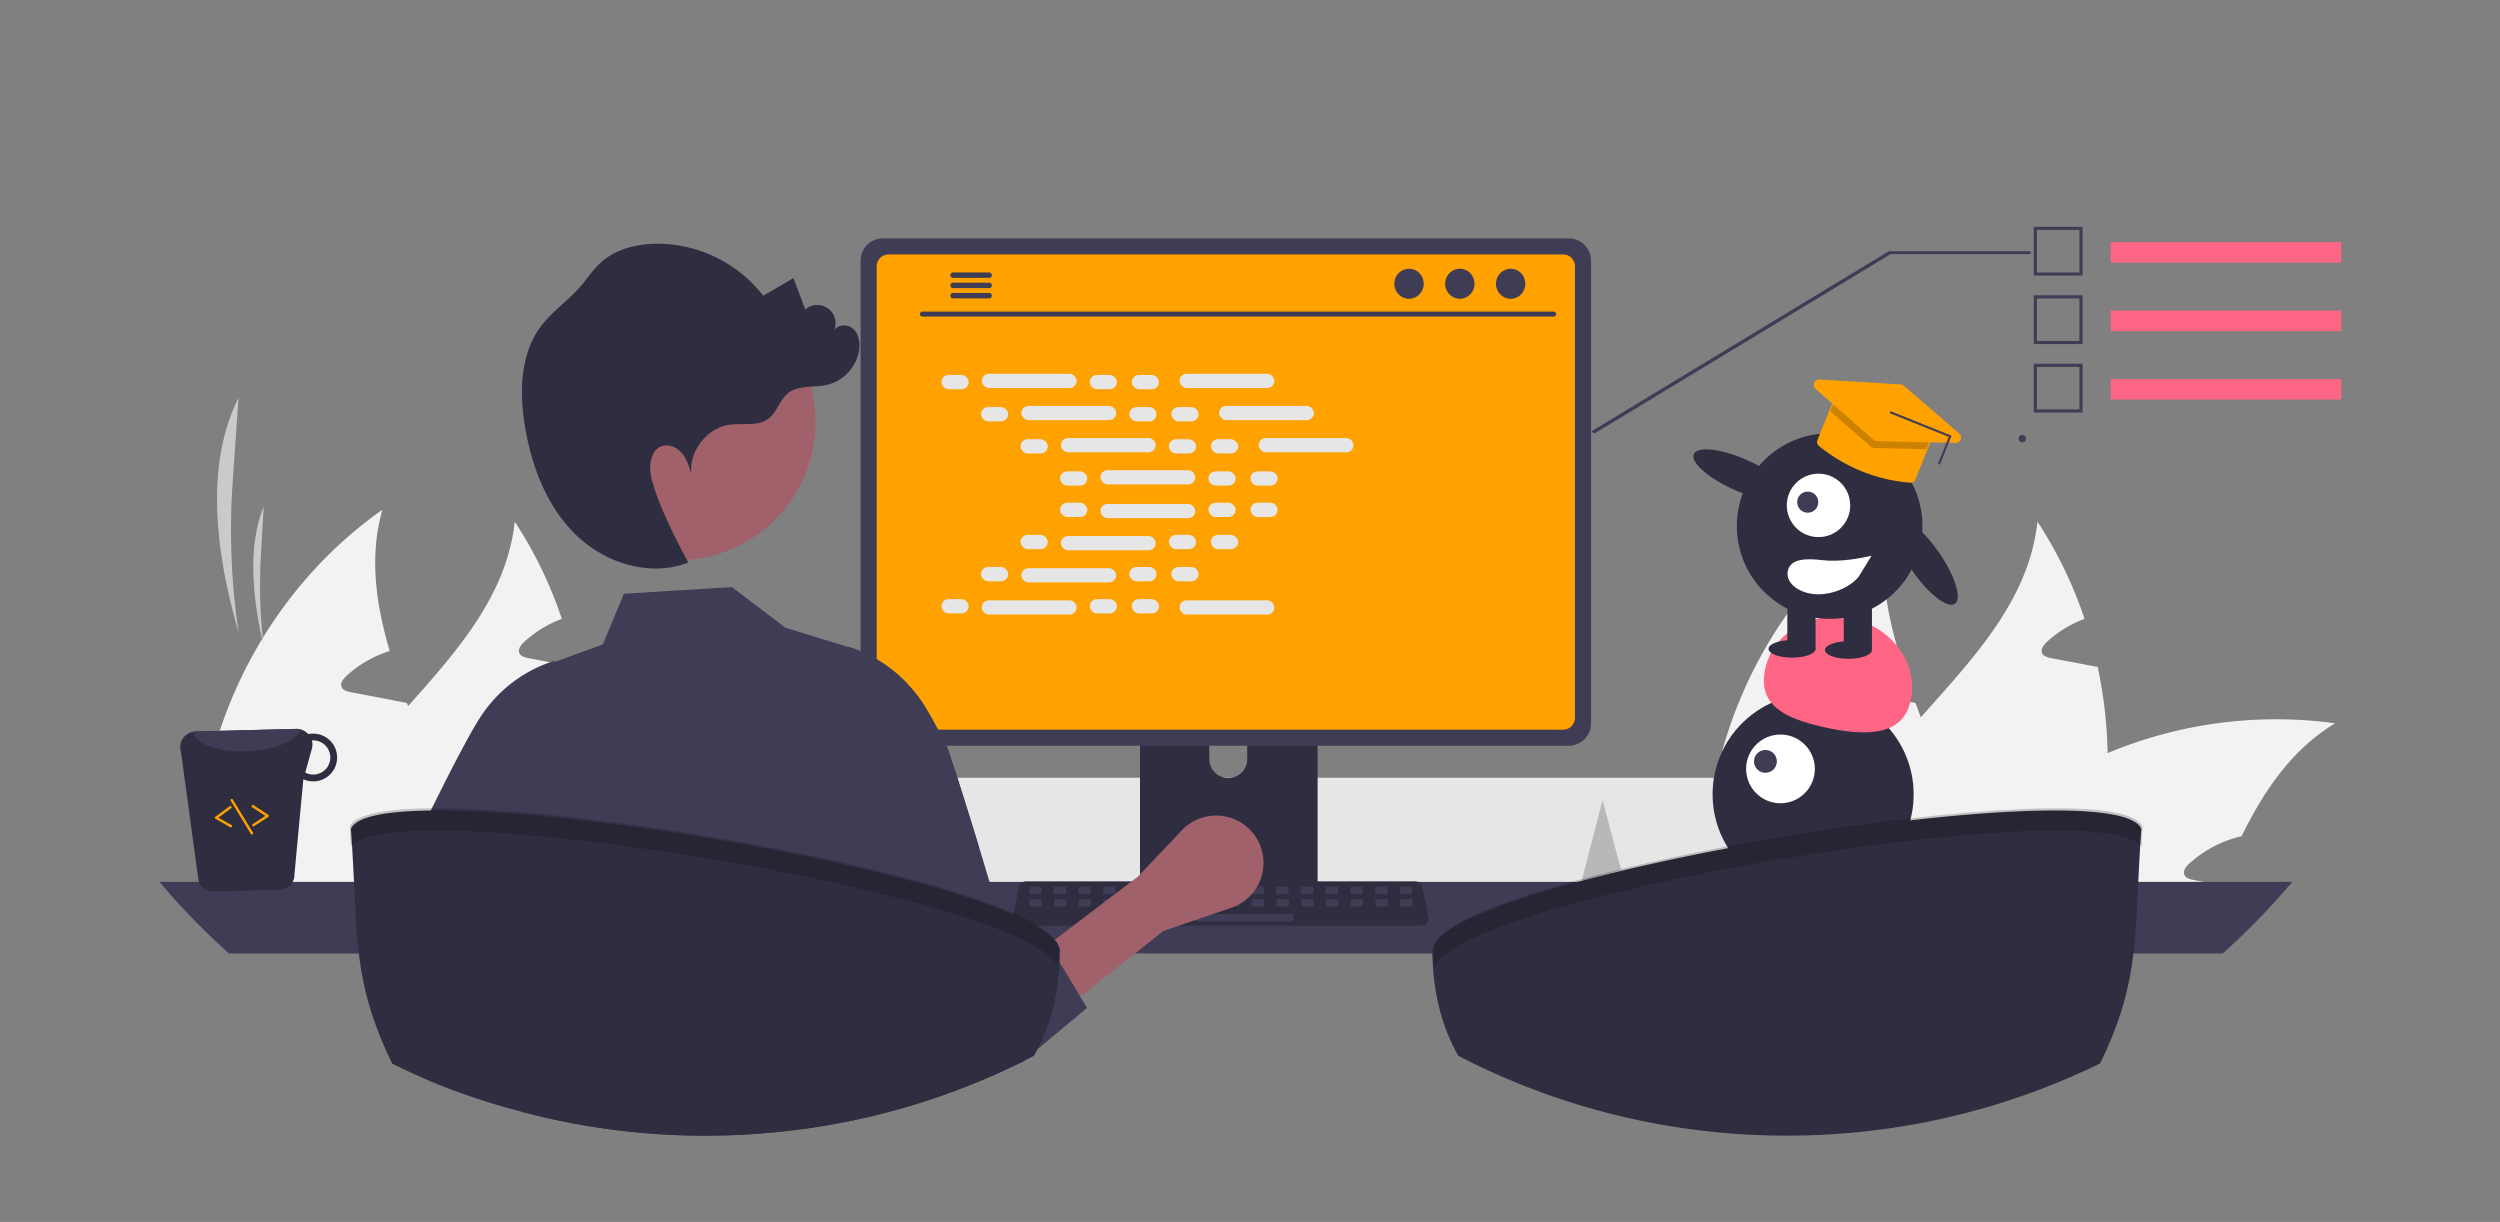 <?xml version="1.0" encoding="UTF-8" standalone="no"?>
<svg
   viewBox="0 0 367.815 179.781"
   version="1.1"
   id="svg1159"
   sodipodi:docname="get_support.svg"
   inkscape:version="1.1.1 (c3084ef, 2021-09-22)"
   xmlns:inkscape="http://www.inkscape.org/namespaces/inkscape"
   xmlns:sodipodi="http://sodipodi.sourceforge.net/DTD/sodipodi-0.dtd"
   xmlns="http://www.w3.org/2000/svg"
   xmlns:svg="http://www.w3.org/2000/svg">
  <rect x="0" y="0" width="367.815" height="179.781" fill="#808080" stroke="none"/>
  <sodipodi:namedview
     id="namedview1161"
     pagecolor="#ffffff"
     bordercolor="#666666"
     borderopacity="1.0"
     inkscape:pageshadow="2"
     inkscape:pageopacity="0.0"
     inkscape:pagecheckerboard="0"
     showgrid="false"
     inkscape:zoom="0.83960316"
     inkscape:cx="-71.462333"
     inkscape:cy="425.7964"
     inkscape:window-width="1920"
     inkscape:window-height="1027"
     inkscape:window-x="0"
     inkscape:window-y="25"
     inkscape:window-maximized="1"
     inkscape:current-layer="svg1159" />
  <defs
     id="defs825">
    <path
       id="a"
       fill="#ffa200"
       d="M142.78 142.581 96.9 159.1l-83.735-18.122 55.747-10.163z" />
  </defs>
  <g
     id="g18569"
     transform="matrix(0.52,0,0,0.52,252.788,-187.823)">
    <path
       d="m 110.189,574.272 a 120.196,120.196 0 0 1 -5.205,37.609 c -0.13,0.442 -0.286,0.885 -0.443,1.327 H 27.919 a 68.767,68.767 0 0 1 5.179,-15.616 C 39.474,584.058 49.885,572.476 60.166,560.972 74.324,545.122 88.145,529.402 90.331,508.788 a 118.379,118.379 0 0 1 13.326,27.51 32.334,32.334 0 0 0 -10.697,6.559 c -0.859,0.807 -1.77,1.978 -1.327,3.097 0.416,0.937 1.562,1.249 2.577,1.457 2.446,0.468 4.893,0.937 7.34,1.379 1.926,0.39 3.878,0.755 5.83,1.119 a 127.801,127.801 0 0 1 2.811,24.361 z"
       fill="#f2f2f2"
       id="path1419"
       style="stroke-width:0.699" />
    <path
       d="m 174.553,565.839 c -12.285,7.47 -20.093,19.026 -26.469,31.961 a 32.692,32.692 0 0 0 -14.861,7.808 c -0.885,0.807 -1.796,1.978 -1.327,3.097 0.39,0.937 1.562,1.249 2.577,1.457 2.42,0.469 4.893,0.937 7.314,1.379 -0.234,0.547 -0.468,1.119 -0.703,1.666 H 59.879 a 114.824,114.824 0 0 1 12.207,-13.95 c 0.963,-0.963 1.952,-1.874 2.967,-2.811 a 121.453,121.453 0 0 1 35.136,-22.175 123.607,123.607 0 0 1 64.364,-8.433 z"
       fill="#f2f2f2"
       id="path1421"
       style="stroke-width:0.699" />
    <path
       d="M 69.413,613.208 H -2.889 a 117.451,117.451 0 0 1 0.104,-17.386 C 0.104,560.087 19.546,526.044 48.878,505.431 c -3.748,13.352 -1.822,26.625 2.082,39.951 -0.546,0.182 -1.093,0.338 -1.588,0.546 a 32.337,32.337 0 0 0 -10.697,6.559 c -0.859,0.807 -1.77,1.978 -1.327,3.097 0.39,0.937 1.562,1.249 2.577,1.458 2.446,0.468 4.893,0.937 7.314,1.379 1.952,0.39 3.904,0.755 5.856,1.145 0.911,0.156 1.822,0.338 2.733,0.52 0.13,0.312 0.208,0.599 0.338,0.885 4.581,12.623 9.578,25.35 11.92,38.285 a 89.368,89.368 0 0 1 1.197,9.812 c 0.078,1.379 0.13,2.759 0.13,4.138 z"
       fill="#f2f2f2"
       id="path1423"
       style="stroke-width:0.699" />
    <path
       d="m -320.641,574.272 a 120.196,120.196 0 0 1 -5.205,37.609 c -0.13,0.442 -0.286,0.885 -0.443,1.327 h -76.623 a 68.767,68.767 0 0 1 5.179,-15.616 c 6.376,-13.534 16.787,-25.116 27.068,-36.62 14.159,-15.85 27.979,-31.57 30.165,-52.184 a 118.379,118.379 0 0 1 13.326,27.51 32.334,32.334 0 0 0 -10.697,6.559 c -0.859,0.807 -1.77,1.978 -1.327,3.097 0.416,0.937 1.562,1.249 2.577,1.457 2.446,0.468 4.893,0.937 7.34,1.379 1.926,0.39 3.878,0.755 5.83,1.119 a 127.801,127.801 0 0 1 2.811,24.361 z"
       fill="#f2f2f2"
       id="path1425"
       style="stroke-width:0.699" />
    <path
       d="m -256.277,565.839 c -12.285,7.47 -20.093,19.026 -26.469,31.961 a 32.692,32.692 0 0 0 -14.861,7.808 c -0.885,0.807 -1.796,1.978 -1.327,3.097 0.39,0.937 1.562,1.249 2.577,1.457 2.42,0.469 4.893,0.937 7.314,1.379 -0.234,0.547 -0.468,1.119 -0.703,1.666 h -81.203 a 114.824,114.824 0 0 1 12.207,-13.95 c 0.963,-0.963 1.952,-1.874 2.967,-2.811 a 121.453,121.453 0 0 1 35.136,-22.175 123.607,123.607 0 0 1 64.364,-8.433 z"
       fill="#f2f2f2"
       id="path1427"
       style="stroke-width:0.699" />
    <path
       d="m -357.417,613.208 h -72.302 a 117.451,117.451 0 0 1 0.104,-17.386 c 2.889,-35.735 22.331,-69.778 51.663,-90.391 -3.748,13.352 -1.822,26.625 2.082,39.951 -0.546,0.182 -1.093,0.338 -1.588,0.546 a 32.337,32.337 0 0 0 -10.697,6.559 c -0.859,0.807 -1.77,1.978 -1.327,3.097 0.39,0.937 1.562,1.249 2.577,1.458 2.446,0.468 4.893,0.937 7.314,1.379 1.952,0.39 3.904,0.755 5.856,1.145 0.911,0.156 1.822,0.338 2.733,0.52 0.13,0.312 0.208,0.599 0.338,0.885 4.581,12.623 9.578,25.35 11.92,38.285 a 89.368,89.368 0 0 1 1.197,9.812 c 0.078,1.379 0.13,2.759 0.13,4.138 z"
       fill="#f2f2f2"
       id="path1429"
       style="stroke-width:0.699" />
    <path
       d="m -294.898,599.995 a 18.682,18.682 0 0 0 1.35,6.98 17.863,17.863 0 0 0 1.224,2.49 18.951,18.951 0 0 0 2.112,2.923 18.716,18.716 0 0 0 14.072,6.372 H -2.458 a 18.758,18.758 0 0 0 0,-37.516 H -276.14 a 18.776,18.776 0 0 0 -18.758,18.751 z"
       fill="#e6e6e6"
       id="path1443"
       style="stroke-width:0.699" />
    <path
       d="m -441.03,610.709 a 202.129,202.129 0 0 0 19.667,20.248 h 564.122 a 202.129,202.129 0 0 0 19.667,-20.248 z"
       fill="#3f3d56"
       id="path1449"
       style="stroke-width:0.699" />
    <path
       d="m -163.586,543 v 71.73 h 50.252 v -71.73 a 2.412,2.412 0 0 0 -1.7,-2.308 2.22,2.22 0 0 0 -0.72,-0.112 h -45.405 a 2.422,2.422 0 0 0 -2.427,2.42 z m 19.611,24.647 a 5.365,5.365 0 0 1 10.729,0 v 8.323 a 5.364,5.364 0 0 1 -10.729,0 z"
       fill="#2f2e41"
       id="path1451"
       style="stroke-width:0.699" />
    <path
       d="m -163.739,612.437 v 6.917 a 1.361,1.361 0 0 0 1.35,1.357 h 47.86 a 1.357,1.357 0 0 0 1.35,-1.357 v -6.917 z"
       fill="#3f3d56"
       id="path1453"
       style="stroke-width:0.699" />
    <path
       d="m -242.639,434.929 v 130.97 a 6.3,6.3 0 0 0 6.295,6.295 h 194.083 a 6.3,6.3 0 0 0 6.295,-6.295 V 434.929 a 6.303,6.303 0 0 0 -6.295,-6.288 H -236.344 a 6.303,6.303 0 0 0 -6.295,6.288 z"
       fill="#3f3d56"
       id="path1455"
       style="stroke-width:0.699" />
    <path
       d="m -238.086,436.559 v 127.724 a 3.37,3.37 0 0 0 3.364,3.364 h 190.845 a 3.37,3.37 0 0 0 3.364,-3.364 V 436.559 a 3.371,3.371 0 0 0 -3.364,-3.371 H -234.721 a 3.371,3.371 0 0 0 -3.364,3.371 z"
       fill="#6c63ff"
       id="path1457"
       style="fill:#ffa200;fill-opacity:1;stroke-width:0.699" />
    <path
       d="m -199.171,622.34 a 2.062,2.062 0 0 0 1.623,0.776 h 113.541 a 2.089,2.089 0 0 0 2.042,-2.518 l -1.762,-8.372 a 2.093,2.093 0 0 0 -1.301,-1.518 2.024,2.024 0 0 0 -0.741,-0.14 H -195.793 a 2.024,2.024 0 0 0 -0.741,0.14 2.093,2.093 0 0 0 -1.301,1.518 l -1.762,8.372 a 2.088,2.088 0 0 0 0.427,1.742 z"
       fill="#2f2e41"
       id="path1459"
       style="stroke-width:0.699" />
    <rect
       x="86.577"
       y="-614.175"
       width="3.497"
       height="2.098"
       rx="0.341"
       transform="scale(-1)"
       fill="#3f3d56"
       id="rect1461"
       style="stroke-width:0.699" />
    <rect
       x="93.571"
       y="-614.175"
       width="3.497"
       height="2.098"
       rx="0.341"
       transform="scale(-1)"
       fill="#3f3d56"
       id="rect1463"
       style="stroke-width:0.699" />
    <rect
       x="100.565"
       y="-614.175"
       width="3.497"
       height="2.098"
       rx="0.341"
       transform="scale(-1)"
       fill="#3f3d56"
       id="rect1465"
       style="stroke-width:0.699" />
    <rect
       x="107.559"
       y="-614.175"
       width="3.497"
       height="2.098"
       rx="0.341"
       transform="scale(-1)"
       fill="#3f3d56"
       id="rect1467"
       style="stroke-width:0.699" />
    <rect
       x="114.553"
       y="-614.175"
       width="3.497"
       height="2.098"
       rx="0.341"
       transform="scale(-1)"
       fill="#3f3d56"
       id="rect1469"
       style="stroke-width:0.699" />
    <rect
       x="121.547"
       y="-614.175"
       width="3.497"
       height="2.098"
       rx="0.341"
       transform="scale(-1)"
       fill="#3f3d56"
       id="rect1471"
       style="stroke-width:0.699" />
    <rect
       x="128.541"
       y="-614.175"
       width="3.497"
       height="2.098"
       rx="0.341"
       transform="scale(-1)"
       fill="#3f3d56"
       id="rect1473"
       style="stroke-width:0.699" />
    <rect
       x="135.535"
       y="-614.175"
       width="3.497"
       height="2.098"
       rx="0.341"
       transform="scale(-1)"
       fill="#3f3d56"
       id="rect1475"
       style="stroke-width:0.699" />
    <rect
       x="142.529"
       y="-614.175"
       width="3.497"
       height="2.098"
       rx="0.341"
       transform="scale(-1)"
       fill="#3f3d56"
       id="rect1477"
       style="stroke-width:0.699" />
    <rect
       x="149.523"
       y="-614.175"
       width="3.497"
       height="2.098"
       rx="0.341"
       transform="scale(-1)"
       fill="#3f3d56"
       id="rect1479"
       style="stroke-width:0.699" />
    <rect
       x="156.517"
       y="-614.175"
       width="3.497"
       height="2.098"
       rx="0.341"
       transform="scale(-1)"
       fill="#3f3d56"
       id="rect1481"
       style="stroke-width:0.699" />
    <rect
       x="163.511"
       y="-614.175"
       width="3.497"
       height="2.098"
       rx="0.341"
       transform="scale(-1)"
       fill="#3f3d56"
       id="rect1483"
       style="stroke-width:0.699" />
    <rect
       x="170.505"
       y="-614.175"
       width="3.497"
       height="2.098"
       rx="0.341"
       transform="scale(-1)"
       fill="#3f3d56"
       id="rect1485"
       style="stroke-width:0.699" />
    <rect
       x="177.499"
       y="-614.175"
       width="3.497"
       height="2.098"
       rx="0.341"
       transform="scale(-1)"
       fill="#3f3d56"
       id="rect1487"
       style="stroke-width:0.699" />
    <rect
       x="184.493"
       y="-614.175"
       width="3.497"
       height="2.098"
       rx="0.341"
       transform="scale(-1)"
       fill="#3f3d56"
       id="rect1489"
       style="stroke-width:0.699" />
    <rect
       x="191.487"
       y="-614.175"
       width="3.497"
       height="2.098"
       rx="0.341"
       transform="scale(-1)"
       fill="#3f3d56"
       id="rect1491"
       style="stroke-width:0.699" />
    <rect
       x="86.494"
       y="-617.672"
       width="3.497"
       height="2.098"
       rx="0.341"
       transform="scale(-1)"
       fill="#3f3d56"
       id="rect1493"
       style="stroke-width:0.699" />
    <rect
       x="93.488"
       y="-617.672"
       width="3.497"
       height="2.098"
       rx="0.341"
       transform="scale(-1)"
       fill="#3f3d56"
       id="rect1495"
       style="stroke-width:0.699" />
    <rect
       x="100.482"
       y="-617.672"
       width="3.497"
       height="2.098"
       rx="0.341"
       transform="scale(-1)"
       fill="#3f3d56"
       id="rect1497"
       style="stroke-width:0.699" />
    <rect
       x="107.476"
       y="-617.672"
       width="3.497"
       height="2.098"
       rx="0.341"
       transform="scale(-1)"
       fill="#3f3d56"
       id="rect1499"
       style="stroke-width:0.699" />
    <rect
       x="114.47"
       y="-617.672"
       width="3.497"
       height="2.098"
       rx="0.341"
       transform="scale(-1)"
       fill="#3f3d56"
       id="rect1501"
       style="stroke-width:0.699" />
    <rect
       x="121.464"
       y="-617.672"
       width="3.497"
       height="2.098"
       rx="0.341"
       transform="scale(-1)"
       fill="#3f3d56"
       id="rect1503"
       style="stroke-width:0.699" />
    <rect
       x="128.458"
       y="-617.672"
       width="3.497"
       height="2.098"
       rx="0.341"
       transform="scale(-1)"
       fill="#3f3d56"
       id="rect1505"
       style="stroke-width:0.699" />
    <rect
       x="135.452"
       y="-617.672"
       width="3.497"
       height="2.098"
       rx="0.341"
       transform="scale(-1)"
       fill="#3f3d56"
       id="rect1507"
       style="stroke-width:0.699" />
    <rect
       x="142.446"
       y="-617.672"
       width="3.497"
       height="2.098"
       rx="0.341"
       transform="scale(-1)"
       fill="#3f3d56"
       id="rect1509"
       style="stroke-width:0.699" />
    <rect
       x="149.44"
       y="-617.672"
       width="3.497"
       height="2.098"
       rx="0.341"
       transform="scale(-1)"
       fill="#3f3d56"
       id="rect1511"
       style="stroke-width:0.699" />
    <rect
       x="156.434"
       y="-617.672"
       width="3.497"
       height="2.098"
       rx="0.341"
       transform="scale(-1)"
       fill="#3f3d56"
       id="rect1513"
       style="stroke-width:0.699" />
    <rect
       x="163.428"
       y="-617.672"
       width="3.497"
       height="2.098"
       rx="0.341"
       transform="scale(-1)"
       fill="#3f3d56"
       id="rect1515"
       style="stroke-width:0.699" />
    <rect
       x="170.422"
       y="-617.672"
       width="3.497"
       height="2.098"
       rx="0.341"
       transform="scale(-1)"
       fill="#3f3d56"
       id="rect1517"
       style="stroke-width:0.699" />
    <rect
       x="177.416"
       y="-617.672"
       width="3.497"
       height="2.098"
       rx="0.341"
       transform="scale(-1)"
       fill="#3f3d56"
       id="rect1519"
       style="stroke-width:0.699" />
    <rect
       x="184.41"
       y="-617.672"
       width="3.497"
       height="2.098"
       rx="0.341"
       transform="scale(-1)"
       fill="#3f3d56"
       id="rect1521"
       style="stroke-width:0.699" />
    <rect
       x="191.404"
       y="-617.672"
       width="3.497"
       height="2.098"
       rx="0.341"
       transform="scale(-1)"
       fill="#3f3d56"
       id="rect1523"
       style="stroke-width:0.699" />
    <rect
       x="120.065"
       y="-621.869"
       width="27.976"
       height="2.098"
       rx="0.341"
       transform="scale(-1)"
       fill="#3f3d56"
       id="rect1525"
       style="stroke-width:0.699" />
    <path
       d="m -225.131,450.782 h 178.573 a 0.71,0.71 0 0 0 0,-1.42 H -225.131 a 0.71,0.71 0 0 0 0,1.42 z"
       fill="#3f3d56"
       id="path1527"
       style="stroke-width:0.699" />
    <ellipse
       cx="-58.714"
       cy="441.482"
       rx="4.162"
       ry="4.254"
       fill="#3f3d56"
       id="ellipse1529"
       style="stroke-width:0.699" />
    <ellipse
       cx="-73.091"
       cy="441.482"
       rx="4.162"
       ry="4.254"
       fill="#3f3d56"
       id="ellipse1531"
       style="stroke-width:0.699" />
    <ellipse
       cx="-87.468"
       cy="441.482"
       rx="4.162"
       ry="4.254"
       fill="#3f3d56"
       id="ellipse1533"
       style="stroke-width:0.699" />
    <path
       d="m -217.237,439.056 a 0.766,0.766 0 0 0 0.762,0.769 h 10.211 a 0.773,0.773 0 0 0 0,-1.546 h -10.211 a 0.772,0.772 0 0 0 -0.762,0.776 z"
       fill="#3f3d56"
       id="path1535"
       style="stroke-width:0.699" />
    <path
       d="m -217.237,441.958 a 0.766,0.766 0 0 0 0.762,0.769 h 10.211 a 0.773,0.773 0 0 0 0,-1.546 h -10.211 a 0.772,0.772 0 0 0 -0.762,0.776 z"
       fill="#3f3d56"
       id="path1537"
       style="stroke-width:0.699" />
    <path
       d="m -217.237,444.854 a 0.772,0.772 0 0 0 0.762,0.776 h 10.211 a 0.773,0.773 0 0 0 0,-1.546 h -10.211 a 0.766,0.766 0 0 0 -0.762,0.769 z"
       fill="#3f3d56"
       id="path1539"
       style="stroke-width:0.699" />
    <rect
       x="-219.764"
       y="467.286"
       width="7.698"
       height="4.028"
       rx="2.014"
       fill="#e6e6e6"
       id="rect1541"
       style="stroke-width:0.699" />
    <rect
       x="-177.8"
       y="467.286"
       width="7.698"
       height="4.028"
       rx="2.014"
       fill="#e6e6e6"
       id="rect1543"
       style="stroke-width:0.699" />
    <rect
       x="-165.91"
       y="467.286"
       width="7.698"
       height="4.028"
       rx="2.014"
       fill="#e6e6e6"
       id="rect1545"
       style="stroke-width:0.699" />
    <rect
       x="-208.35"
       y="466.95"
       width="26.833"
       height="4.028"
       rx="2.014"
       fill="#e6e6e6"
       id="rect1547"
       style="stroke-width:0.699" />
    <rect
       x="-152.398"
       y="466.95"
       width="26.833"
       height="4.028"
       rx="2.014"
       fill="#e6e6e6"
       id="rect1549"
       style="stroke-width:0.699" />
    <rect
       x="-208.574"
       y="476.378"
       width="7.698"
       height="4.028"
       rx="2.014"
       fill="#e6e6e6"
       id="rect1551"
       style="stroke-width:0.699" />
    <rect
       x="-166.61"
       y="476.378"
       width="7.698"
       height="4.028"
       rx="2.014"
       fill="#e6e6e6"
       id="rect1553"
       style="stroke-width:0.699" />
    <rect
       x="-154.72"
       y="476.378"
       width="7.698"
       height="4.028"
       rx="2.014"
       fill="#e6e6e6"
       id="rect1555"
       style="stroke-width:0.699" />
    <rect
       x="-197.159"
       y="476.042"
       width="26.833"
       height="4.028"
       rx="2.014"
       fill="#e6e6e6"
       id="rect1557"
       style="stroke-width:0.699" />
    <rect
       x="-141.207"
       y="476.042"
       width="26.833"
       height="4.028"
       rx="2.014"
       fill="#e6e6e6"
       id="rect1559"
       style="stroke-width:0.699" />
    <rect
       x="-197.383"
       y="485.47"
       width="7.698"
       height="4.028"
       rx="2.014"
       fill="#e6e6e6"
       id="rect1561"
       style="stroke-width:0.699" />
    <rect
       x="-155.419"
       y="485.47"
       width="7.698"
       height="4.028"
       rx="2.014"
       fill="#e6e6e6"
       id="rect1563"
       style="stroke-width:0.699" />
    <rect
       x="-143.53"
       y="485.47"
       width="7.698"
       height="4.028"
       rx="2.014"
       fill="#e6e6e6"
       id="rect1565"
       style="stroke-width:0.699" />
    <rect
       x="-185.969"
       y="485.134"
       width="26.833"
       height="4.028"
       rx="2.014"
       fill="#e6e6e6"
       id="rect1567"
       style="stroke-width:0.699" />
    <rect
       x="-130.017"
       y="485.134"
       width="26.833"
       height="4.028"
       rx="2.014"
       fill="#e6e6e6"
       id="rect1569"
       style="stroke-width:0.699" />
    <rect
       x="-186.193"
       y="494.562"
       width="7.698"
       height="4.028"
       rx="2.014"
       fill="#e6e6e6"
       id="rect1571"
       style="stroke-width:0.699" />
    <rect
       x="-144.229"
       y="494.562"
       width="7.698"
       height="4.028"
       rx="2.014"
       fill="#e6e6e6"
       id="rect1573"
       style="stroke-width:0.699" />
    <rect
       x="-132.339"
       y="494.562"
       width="7.698"
       height="4.028"
       rx="2.014"
       fill="#e6e6e6"
       id="rect1575"
       style="stroke-width:0.699" />
    <rect
       x="-174.779"
       y="494.226"
       width="26.833"
       height="4.028"
       rx="2.014"
       fill="#e6e6e6"
       id="rect1577"
       style="stroke-width:0.699" />
    <rect
       x="-177.8"
       y="530.717"
       width="7.698"
       height="4.028"
       rx="2.014"
       fill="#e6e6e6"
       id="rect1579"
       style="stroke-width:0.699" />
    <rect
       x="-165.91"
       y="530.717"
       width="7.698"
       height="4.028"
       rx="2.014"
       fill="#e6e6e6"
       id="rect1581"
       style="stroke-width:0.699" />
    <rect
       x="-152.398"
       y="531.053"
       width="26.833"
       height="4.028"
       rx="2.014"
       fill="#e6e6e6"
       id="rect1583"
       style="stroke-width:0.699" />
    <rect
       x="-219.764"
       y="530.717"
       width="7.698"
       height="4.028"
       rx="2.014"
       fill="#e6e6e6"
       id="rect1585"
       style="stroke-width:0.699" />
    <rect
       x="-208.35"
       y="531.053"
       width="26.833"
       height="4.028"
       rx="2.014"
       fill="#e6e6e6"
       id="rect1587"
       style="stroke-width:0.699" />
    <rect
       x="-208.574"
       y="521.625"
       width="7.698"
       height="4.028"
       rx="2.014"
       fill="#e6e6e6"
       id="rect1589"
       style="stroke-width:0.699" />
    <rect
       x="-166.61"
       y="521.625"
       width="7.698"
       height="4.028"
       rx="2.014"
       fill="#e6e6e6"
       id="rect1591"
       style="stroke-width:0.699" />
    <rect
       x="-154.72"
       y="521.625"
       width="7.698"
       height="4.028"
       rx="2.014"
       fill="#e6e6e6"
       id="rect1593"
       style="stroke-width:0.699" />
    <rect
       x="-197.159"
       y="521.96"
       width="26.833"
       height="4.028"
       rx="2.014"
       fill="#e6e6e6"
       id="rect1595"
       style="stroke-width:0.699" />
    <rect
       x="-197.383"
       y="512.532"
       width="7.698"
       height="4.028"
       rx="2.014"
       fill="#e6e6e6"
       id="rect1597"
       style="stroke-width:0.699" />
    <rect
       x="-155.419"
       y="512.532"
       width="7.698"
       height="4.028"
       rx="2.014"
       fill="#e6e6e6"
       id="rect1599"
       style="stroke-width:0.699" />
    <rect
       x="-143.53"
       y="512.532"
       width="7.698"
       height="4.028"
       rx="2.014"
       fill="#e6e6e6"
       id="rect1601"
       style="stroke-width:0.699" />
    <rect
       x="-185.969"
       y="512.868"
       width="26.833"
       height="4.028"
       rx="2.014"
       fill="#e6e6e6"
       id="rect1603"
       style="stroke-width:0.699" />
    <rect
       x="-186.193"
       y="503.44"
       width="7.698"
       height="4.028"
       rx="2.014"
       fill="#e6e6e6"
       id="rect1605"
       style="stroke-width:0.699" />
    <rect
       x="-144.229"
       y="503.44"
       width="7.698"
       height="4.028"
       rx="2.014"
       fill="#e6e6e6"
       id="rect1607"
       style="stroke-width:0.699" />
    <rect
       x="-132.339"
       y="503.44"
       width="7.698"
       height="4.028"
       rx="2.014"
       fill="#e6e6e6"
       id="rect1609"
       style="stroke-width:0.699" />
    <rect
       x="-174.779"
       y="503.776"
       width="26.833"
       height="4.028"
       rx="2.014"
       fill="#e6e6e6"
       id="rect1611"
       style="stroke-width:0.699" />
    <path
       d="m -196.302,661.305 c -0.154,0.077 -0.308,0.154 -0.462,0.224 q -1.458,0.724 -2.937,1.427 -4.427,2.109 -8.966,4.008 a 199.667,199.667 0 0 1 -24.458,8.414 c -1.399,-8.722 -2.756,-29.291 -4.057,-44.419 -0.245,-2.847 -0.49,-5.497 -0.734,-7.84 a 67.95,67.95 0 0 0 -1.322,-9.148 3.049,3.049 0 0 0 -0.273,-0.678 c 0.133,1.21 0.273,4.819 0.406,9.827 0.07,2.343 0.133,4.994 0.203,7.84 0.329,14.562 0.671,34.375 1.014,45.657 -0.972,0.238 -1.951,0.476 -2.93,0.699 -0.615,0.147 -1.238,0.287 -1.86,0.42 -0.755,0.168 -1.511,0.336 -2.266,0.49 q -1.185,0.252 -2.371,0.483 a 202.876,202.876 0 0 1 -39.208,3.805 c -0.874,0 -1.742,-0.007 -2.616,-0.014 -0.266,0 -0.532,-0.007 -0.804,-0.014 -0.769,-0.014 -1.567,-0.028 -2.378,-0.049 a 201.841,201.841 0 0 1 -46.048,-6.637 l 0.608,-44.839 0.105,-7.84 0.042,-2.972 a 10.618,10.618 0 0 0 -0.615,2.972 c -0.245,1.909 -0.497,4.616 -0.748,7.84 -0.958,12.421 -1.944,32.459 -2.965,43.859 -12.093,-3.441 -20.933,-6.581 -31.984,-12.107 -0.427,-0.21 -0.86,-0.427 -1.287,-0.643 0.077,-0.539 0.161,-1.077 0.238,-1.63 1.252,-8.701 -0.224,-20.024 1.161,-29.48 1.056,-7.295 2.147,-14.303 3.245,-20.248 1.329,-7.155 2.679,-12.778 4.015,-15.513 1.539,-3.154 3.077,-6.26 4.567,-9.232 q 0.965,-1.92 1.895,-3.77 c 0.336,-0.664 0.671,-1.322 1,-1.965 1.497,-2.93 2.909,-5.637 4.203,-8.036 0.909,-1.686 1.748,-3.21 2.518,-4.546 0.902,-1.574 1.7,-2.875 2.357,-3.861 a 38.681,38.681 0 0 1 20.478,-15.534 l 0.21,-0.056 0.203,0.084 0.231,0.105 13.331,-4.875 5.952,-14.331 30.571,-1.881 4.938,3.756 2.525,1.923 2.693,2.049 4.952,3.77 1.406,0.434 2.091,0.643 14.303,4.392 0.147,-0.063 0.21,0.056 a 38.584,38.584 0 0 1 19.136,13.638 c 0.476,0.615 0.916,1.252 1.343,1.895 1.161,1.721 2.728,4.441 4.574,7.854 0.762,1.406 1.567,2.93 2.413,4.546 0.511,0.972 4.917,14.722 9.204,28.766 4.008,13.149 7.91,26.556 8.421,29.997 0.091,0.636 0.189,1.28 0.28,1.916 0.581,3.98 1.154,7.987 1.707,11.897 0.818,5.798 1.616,11.393 2.378,16.394 0.007,0.049 0.014,0.091 0.021,0.14 z"
       fill="#3f3d56"
       id="path1613"
       style="stroke-width:0.699" />
    <polygon
       points="287.59,469.07 303.59,473.566 295.093,440.774 "
       opacity="0.2"
       id="polygon1615"
       transform="matrix(0.699,0,0,0.699,-441.03,279.467)" />
    <path
       d="m -429.959,610.413 a 4.487,4.487 0 0 0 4.324,3.029 l 18.528,-0.477 a 4.426,4.426 0 0 0 4.183,-3.257 l 2.622,-28.037 a 6.85,6.85 0 0 0 2.964,0.609 6.757,6.757 0 0 0 -0.339,-13.51 5.724,5.724 0 0 0 -1.214,0.126 4.579,4.579 0 0 0 -3.409,-1.471 l -28.501,0.736 a 4.094,4.094 0 0 0 -0.703,0.087 4.451,4.451 0 0 0 -3.408,5.78 z m 30.195,-30.645 1.866,-6.681 a 4.551,4.551 0 0 0 0.014,-2.36 c 0.09,-2.4e-4 0.17,-0.043 0.261,-0.043 a 4.833,4.833 0 0 1 0.226,9.664 4.55,4.55 0 0 1 -2.367,-0.579 z"
       fill="#2f2e41"
       id="path1617"
       style="stroke-width:0.699" />
    <path
       d="m -431.504,568.249 c 0.607,3.472 7.434,5.913 15.643,5.488 7.548,-0.348 13.72,-2.998 14.851,-6.14 a 4.214,4.214 0 0 0 -1.29,-0.172 l -28.501,0.736 a 4.094,4.094 0 0 0 -0.703,0.087 z"
       fill="#3f3d56"
       id="path1619"
       style="stroke-width:0.699" />
    <path
       d="m -414.357,595.006 a 0.347,0.347 0 0 0 0.106,-0.046 l 4.024,-2.634 a 0.349,0.349 0 0 0 2.3e-4,-0.585 l -4.182,-2.739 a 0.35,0.35 0 1 0 -0.383,0.585 l 3.735,2.447 -3.577,2.342 a 0.35,0.35 0 0 0 0.277,0.632 z"
       fill="#6c63ff"
       id="path1621"
       style="fill:#ffa200;fill-opacity:1;stroke-width:0.699" />
    <path
       d="m -420.712,595.299 a 0.35,0.35 0 0 0 0.088,-0.642 l -3.709,-2.126 3.585,-2.663 a 0.349,0.349 0 1 0 -0.417,-0.561 l -4.014,2.981 a 0.349,0.349 0 0 0 0.034,0.584 l 4.172,2.392 a 0.349,0.349 0 0 0 0.26,0.036 z"
       fill="#6c63ff"
       id="path1623"
       style="fill:#ffa200;fill-opacity:1;stroke-width:0.699" />
    <path
       d="m -414.757,597.314 a 0.337,0.337 0 0 0 0.096,-0.041 0.35,0.35 0 0 0 0.117,-0.481 l -5.704,-9.378 a 0.35,0.35 0 0 0 -0.598,0.364 l 5.704,9.378 a 0.35,0.35 0 0 0 0.385,0.157 z"
       fill="#6c63ff"
       id="path1625"
       style="fill:#ffa200;fill-opacity:1;stroke-width:0.699" />
    <polygon
       points="591.659,469.07 575.659,473.566 584.156,440.774 "
       opacity="0.2"
       id="polygon1631"
       transform="matrix(0.699,0,0,0.699,-441.03,279.467)" />
    <circle
       cx="-26.864"
       cy="585.948"
       r="28.443"
       fill="#2f2e41"
       id="circle12983-9-3"
       style="stroke-width:5.661"
       transform="scale(-1,1)" />
    <path
       fill="#2f2e41"
       d="m 39.823,608.271 h -8.639 v 15.478 h 8.639 z m -17.279,0 h -8.639 v 15.478 h 8.639 z"
       id="path12985-4-6"
       style="stroke-width:5.661" />
    <ellipse
       cx="-32.622"
       cy="623.93"
       fill="#2f2e41"
       rx="7.201"
       ry="2.7"
       id="ellipse12987-1-5"
       style="stroke-width:5.661"
       transform="scale(-1,1)" />
    <ellipse
       cx="-15.343"
       cy="623.574"
       fill="#2f2e41"
       rx="7.201"
       ry="2.7"
       id="ellipse12989-3-9"
       style="stroke-width:5.661"
       transform="scale(-1,1)" />
    <circle
       cx="-17.626"
       cy="578.747"
       r="9.721"
       fill="#ffffff"
       id="circle12991-7-5"
       style="stroke-width:5.661"
       transform="scale(-1,1)" />
    <circle
       cx="-13.367"
       cy="576.617"
       r="3.238"
       fill="#3f3d56"
       id="circle12993-8-4"
       style="stroke-width:5.661"
       transform="scale(-1,1)" />
    <path
       fill="#fba304"
       d="m 54.452,559.498 c 2.299,-10.281 -5.039,-20.675 -16.395,-23.212 -11.351,-2.536 -22.419,3.748 -24.712,14.035 -2.299,10.281 5.225,14.074 16.577,16.611 11.351,2.536 22.238,2.853 24.531,-7.433 z"
       id="path12995-8-9"
       style="fill:#ff6584;fill-opacity:1;stroke-width:5.661" />
    <path
       d="m 119.727,595.735 c -2.126,29.291 0.077,42.188 -11.659,66.338 a 200.14,200.14 0 0 1 -33.235,12.743 q -1.783,0.504 -3.574,0.979 a 201.838,201.838 0 0 1 -46.048,6.637 c -0.811,0.021 -1.609,0.035 -2.378,0.049 -0.273,0.007 -0.539,0.014 -0.804,0.014 -0.874,0.007 -1.742,0.014 -2.616,0.014 a 202.316,202.316 0 0 1 -48.636,-5.896 q -2.392,-0.588 -4.763,-1.238 a 199.659,199.659 0 0 1 -24.458,-8.414 q -6.295,-2.623 -12.365,-5.658 c -0.916,-0.462 -1.832,-0.923 -2.735,-1.399 -4.637,-8.155 -7.274,-18.072 -7.33,-29.99 3.21,-20.534 193.51,-51.888 200.602,-34.18 z"
       fill="#2f2e41"
       id="path1633"
       style="stroke-width:0.699" />
    <path
       d="m 119.721,600.751 c 0.109,-1.813 0.23,-3.686 0.372,-5.637 -7.092,-17.709 -197.392,13.645 -200.602,34.18 0.009,1.883 0.089,3.71 0.225,5.493 7.774,-20.267 188.561,-50.067 200.005,-34.036 z"
       opacity="0.2"
       id="path1635"
       style="stroke-width:0.699" />
    <circle
       cx="-294.501"
       cy="480.58"
       r="39.121"
       fill="#a0616a"
       id="circle1641"
       style="stroke-width:0.699" />
    <path
       d="m -333.152,453.621 c 3.181,-4.287 7.753,-7.335 11.25,-11.369 1.919,-2.213 3.512,-4.721 5.669,-6.702 4.008,-3.681 9.613,-5.189 15.051,-5.377 a 37.981,37.981 0 0 1 31.005,14.714 q 4.264,-2.5 8.528,-5 1.685,4.434 3.369,8.868 a 5.169,5.169 0 0 1 7.878,6.468 c 0.676,-2.091 3.776,-2.534 5.485,-1.153 1.709,1.381 2.166,3.838 1.888,6.018 a 12.113,12.113 0 0 1 -9.138,10.02 c -3.71,0.826 -8.027,-0.042 -10.996,2.331 -2.38,1.902 -3.099,5.366 -5.528,7.205 -2.993,2.266 -7.224,1.218 -10.945,1.719 -6.51,0.876 -11.665,7.535 -10.882,14.057 -0.589,-2.058 -1.208,-4.175 -2.545,-5.847 -1.337,-1.672 -3.588,-2.802 -5.639,-2.188 -3.389,1.016 -3.944,5.636 -3.122,9.077 2.178,9.127 10.435,23.88 10.435,23.88 -10.72,4.229 -23.492,0.23 -31.763,-7.794 -8.271,-8.024 -12.579,-19.387 -14.456,-30.757 -1.591,-9.642 -1.366,-20.322 4.457,-28.17 z"
       fill="#2f2e41"
       id="path1643"
       style="stroke-width:0.699" />
    <path
       d="m -185.063,646.868 -8.98,-14.978 29.858,-22.652 12.414,-13.107 a 13.401,13.401 0 0 1 22.552,5.318 v 0 a 13.401,13.401 0 0 1 -8.492,16.58 l -19.291,6.586 z"
       fill="#a0616a"
       id="path1649"
       style="stroke-width:0.699" />
    <path
       d="m -178.572,646.373 -13.981,11.652 -3.77,3.14 -0.441,0.364 q -1.458,0.724 -2.937,1.427 -4.427,2.109 -8.966,4.008 a 199.667,199.667 0 0 1 -24.458,8.414 q -2.371,0.65 -4.763,1.238 c -0.972,0.238 -1.951,0.476 -2.93,0.699 -0.615,0.147 -1.238,0.287 -1.86,0.42 -0.755,0.168 -1.511,0.336 -2.266,0.49 q -1.185,0.252 -2.371,0.483 a 21.656,21.656 0 0 1 -6.728,-15.695 c 0,-0.189 0,-0.385 0.007,-0.58 l 2.245,-57.582 0.993,-25.521 a 22.114,22.114 0 0 1 22.164,-21.528 c 0.671,0 1.336,0.035 1.993,0.098 0.476,0.615 0.916,1.252 1.343,1.895 1.161,1.721 2.728,4.441 4.574,7.854 0.762,1.406 1.567,2.93 2.413,4.546 0.511,0.972 4.917,14.722 9.204,28.766 l -1.888,14.666 -3.413,26.437 14.002,-9.19 9.862,-6.476 1.168,1.951 3.042,5.078 5.875,9.792 z"
       fill="#3f3d56"
       id="path1651"
       style="stroke-width:0.699" />
    <path
       d="m -186.238,629.916 c -0.007,1.189 -0.035,2.357 -0.098,3.511 a 68.015,68.015 0 0 1 -1.105,9.484 55.354,55.354 0 0 1 -5.113,15.114 c -0.322,0.636 -0.664,1.266 -1.014,1.881 -0.902,0.476 -1.818,0.937 -2.735,1.399 -0.154,0.077 -0.308,0.154 -0.462,0.224 q -5.843,2.906 -11.904,5.434 a 199.667,199.667 0 0 1 -24.458,8.414 q -2.371,0.65 -4.763,1.238 -4.668,1.154 -9.428,2.091 a 202.876,202.876 0 0 1 -39.208,3.805 c -0.874,0 -1.742,-0.007 -2.616,-0.014 -0.266,0 -0.532,-0.007 -0.804,-0.014 -0.769,-0.014 -1.567,-0.028 -2.378,-0.049 a 201.841,201.841 0 0 1 -46.048,-6.637 q -1.794,-0.472 -3.574,-0.979 a 200.143,200.143 0 0 1 -33.235,-12.743 c -11.736,-24.15 -9.533,-37.047 -11.659,-66.338 4.364,-10.904 78.2,-3.203 135.047,9.113 15.429,3.343 29.599,7.029 40.796,10.778 11.568,3.868 19.954,7.798 23.241,11.491 a 5.551,5.551 0 0 1 1.518,2.798 z"
       fill="#2f2e41"
       id="path1653"
       style="stroke-width:0.699" />
    <path
       d="m -386.835,600.751 c -0.109,-1.813 -0.23,-3.686 -0.372,-5.637 7.092,-17.709 197.392,13.645 200.602,34.18 -0.009,1.883 -0.089,3.71 -0.225,5.493 -7.774,-20.267 -188.561,-50.067 -200.006,-34.036 z"
       opacity="0.2"
       id="path1655"
       style="stroke-width:0.699" />
    <circle
       cx="-31.541"
       cy="510.043"
       r="26.259"
       fill="#2f2e41"
       id="circle827-9"
       transform="scale(-1,1)"
       style="stroke-width:2.304" />
    <path
       fill="#2f2e41"
       d="m 43.508,530.652 h -7.978 v 14.292 h 7.978 z m -15.956,0 h -7.978 v 14.292 h 7.978 z"
       id="path829-7"
       style="stroke-width:2.304" />
    <ellipse
       cx="-36.86"
       cy="545.11"
       fill="#2f2e41"
       rx="6.648"
       ry="2.493"
       id="ellipse831-0"
       transform="scale(-1,1)"
       style="stroke-width:2.304" />
    <ellipse
       cx="-20.904"
       cy="544.778"
       fill="#2f2e41"
       rx="6.648"
       ry="2.493"
       id="ellipse833-3"
       transform="scale(-1,1)"
       style="stroke-width:2.304" />
    <ellipse
       cx="-207.366"
       cy="449.89"
       fill="#2f2e41"
       rx="14.569"
       ry="4.574"
       transform="matrix(-0.914,-0.407,-0.407,0.914,0,0)"
       id="ellipse835-9"
       style="stroke-width:2.304" />
    <ellipse
       cx="-460.906"
       cy="248.531"
       fill="#2f2e41"
       rx="14.569"
       ry="4.574"
       transform="matrix(-0.57,-0.821,-0.821,0.57,0,0)"
       id="ellipse837-8"
       style="stroke-width:2.304" />
    <circle
       cx="-28.388"
       cy="504.192"
       r="8.973"
       fill="#ffffff"
       id="circle839-6"
       transform="scale(-1,1)"
       style="stroke-width:2.304" />
    <circle
       cx="-25.339"
       cy="503.273"
       r="2.991"
       fill="#3f3d56"
       id="circle841-5"
       transform="scale(-1,1)"
       style="stroke-width:2.304" />
    <path
       fill="#ffffff"
       d="m 19.756,522.483 c -0.88,3.171 2.327,6.21 7.164,6.787 4.835,0.576 10.53,-1.937 12.837,-4.904 l 3.64,-5.929 c -3.001,0.706 -8.989,1.832 -13.826,1.256 -4.837,-0.574 -8.939,-0.383 -9.815,2.788 z"
       id="path843-7"
       style="stroke-width:2.304"
       sodipodi:nodetypes="ccccccc" />
    <path
       fill="#ffa200"
       d="m 40.729,494.59 a 46.39,46.39 0 0 0 13.55,3.18 1.544,1.544 0 0 0 1.535,-0.956 l 3.987,-9.916 a 1.526,1.526 0 0 0 -0.843,-1.982 l -24.89,-10.01 a 1.526,1.526 0 0 0 -1.982,0.846 l -3.987,9.909 a 1.528,1.528 0 0 0 0.461,1.763 48.28,48.28 0 0 0 12.17,7.167 z"
       id="path845-6"
       style="stroke-width:2.304" />
    <path
       d="m 32.364,475.864 -0.664,1.659 11.568,10.139 a 1.228,1.228 0 0 0 0.781,0.3 l 14.859,0.343 0.611,-1.521 a 1.221,1.221 0 0 0 -0.675,-1.588 l -24.892,-10.008 a 1.221,1.221 0 0 0 -1.585,0.675 z"
       opacity="0.2"
       id="path847-2"
       style="stroke-width:2.304" />
    <path
       fill="#ffa200"
       d="m 44.416,485.897 a 1.526,1.526 0 0 0 0.535,0.108 l 22.203,0.514 a 1.526,1.526 0 0 0 1.03,-2.678 L 52.53,470.333 a 1.539,1.539 0 0 0 -0.903,-0.369 l -22.973,-1.392 a 1.523,1.523 0 0 0 -1.095,2.669 l 16.421,14.389 a 1.521,1.521 0 0 0 0.438,0.267 z"
       id="path849-7"
       style="stroke-width:2.304" />
    <path
       fill="#3f3d56"
       d="m 48.552,478.104 16.689,6.708 -3.072,7.637 0.567,0.228 3.295,-8.204 -17.251,-6.936 z"
       id="path851-0"
       style="stroke-width:2.304" />
    <polygon
       points="643.134,138.016 642.841,138.313 516.341,265.813 517.763,267.219 643.969,140.016 703.552,140.016 703.552,138.016 "
       fill="#3f3d56"
       id="polygon17454"
       transform="matrix(0.664,0,0,0.399,-378.786,377.221)" />
    <circle
       cx="-86.045"
       cy="485.308"
       r="1.04"
       fill="#3f3d56"
       id="circle853-3"
       transform="scale(-1,1)"
       style="stroke-width:1.965" />
    <rect
       x="111.05"
       y="429.689"
       width="65.23"
       height="5.813"
       fill="#6c63ff"
       id="rect17456"
       style="fill:#ff6584;fill-opacity:1;stroke-width:0.446" />
    <path
       d="M 103.1,439.177 H 89.291 v -13.809 h 13.809 z m -12.917,-0.892 h 12.025 v -12.025 H 90.183 Z"
       fill="#3f3d56"
       id="path17458"
       style="stroke-width:0.446" />
    <rect
       x="111.05"
       y="449.064"
       width="65.23"
       height="5.813"
       fill="#6c63ff"
       id="rect17460"
       style="fill:#ff6584;fill-opacity:1;stroke-width:0.446" />
    <path
       d="M 103.1,458.552 H 89.291 v -13.809 h 13.809 z m -12.917,-0.892 h 12.025 v -12.025 H 90.183 Z"
       fill="#3f3d56"
       id="path17462"
       style="stroke-width:0.446" />
    <rect
       x="111.05"
       y="468.44"
       width="65.23"
       height="5.813"
       fill="#6c63ff"
       id="rect17464"
       style="fill:#ff6584;fill-opacity:1;stroke-width:0.446" />
    <path
       d="M 103.1,477.927 H 89.291 v -13.809 h 13.809 z m -12.917,-0.892 H 102.208 V 465.011 H 90.183 Z"
       fill="#3f3d56"
       id="path17466"
       style="stroke-width:0.446" />
    <path
       d="m -418.633,540.069 v 0 a 197.084,197.084 0 0 1 -1.654,-42.722 l 1.654,-23.598 v 0 c -9.112,18.132 -7.053,41.996 0,66.319 z"
       fill="#cacaca"
       id="path17410-4"
       style="stroke-width:0.79" />
    <path
       d="m -411.528,544.016 v 0 a 144.874,144.874 0 0 1 -0.796,-25.43 l 0.796,-14.046 v 0 c -4.384,10.793 -3.393,24.998 0,39.476 z"
       fill="#cacaca"
       id="path17412-3"
       style="stroke-width:0.79" />
  </g>
</svg>
